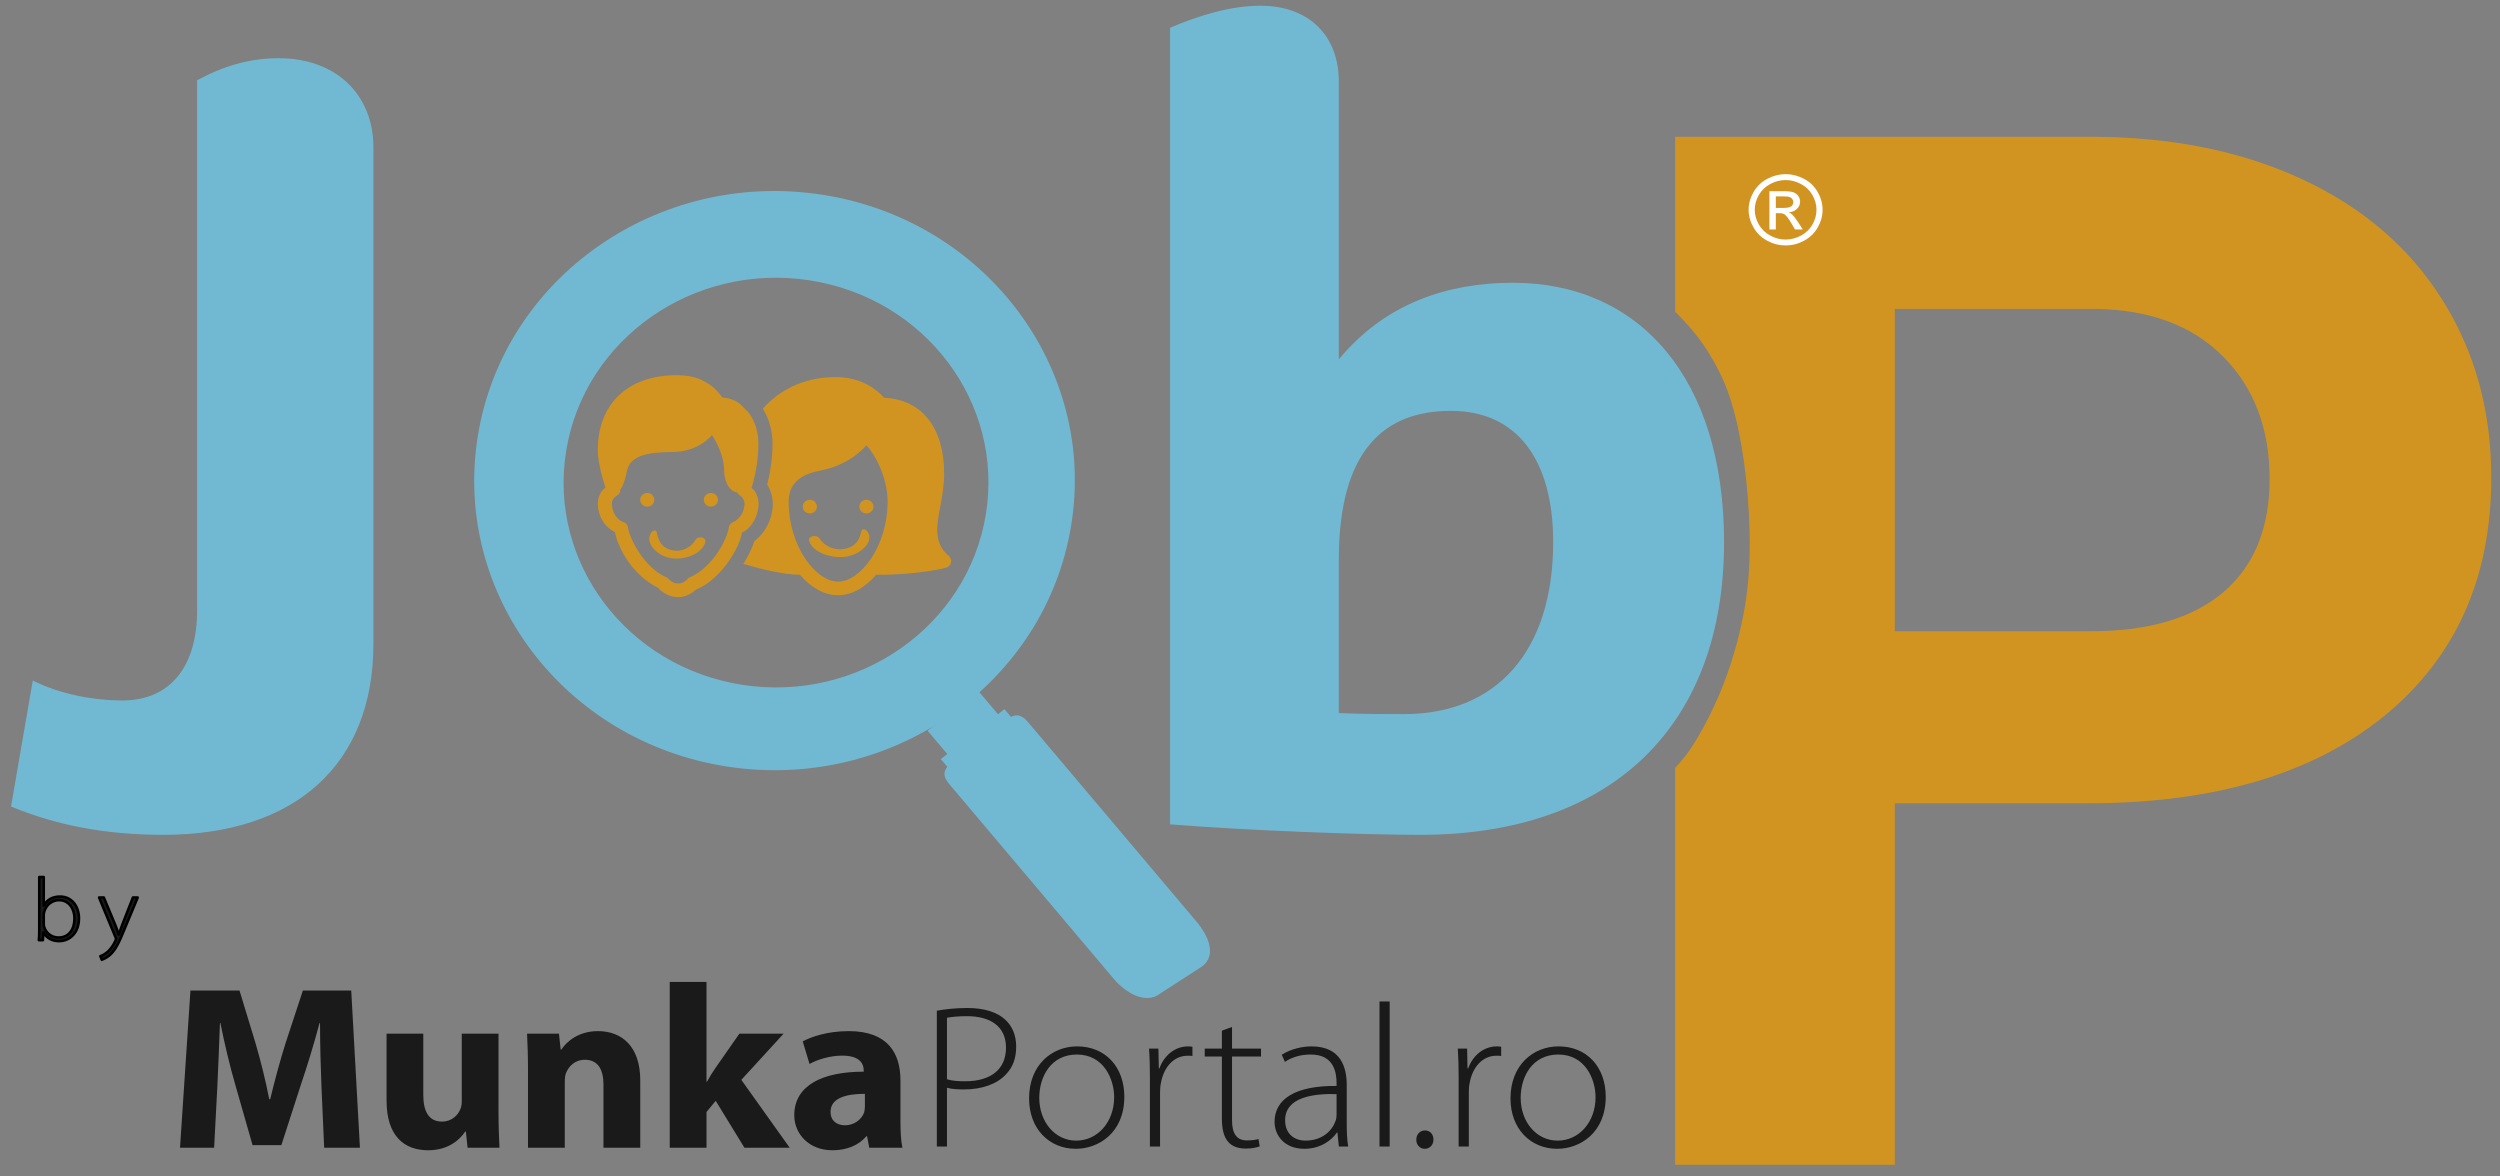 <?xml version="1.0" encoding="UTF-8" standalone="no"?> <svg xmlns="http://www.w3.org/2000/svg" xmlns:xlink="http://www.w3.org/1999/xlink" xmlns:serif="http://www.serif.com/" width="100%" height="100%" viewBox="0 0 85 40" version="1.1" xml:space="preserve" style="fill-rule:evenodd;clip-rule:evenodd;stroke-linejoin:round;stroke-miterlimit:1.414;"><rect x="0" y="0" width="85" height="40" fill="#808080" stroke="none"/><path d="M1.336,31.626c0,0.109 -0.003,0.236 -0.013,0.339l0.135,0l0.012,-0.26l0.007,0c0.119,0.195 0.294,0.292 0.538,0.292c0.328,0 0.669,-0.256 0.669,-0.771c0,-0.435 -0.263,-0.742 -0.641,-0.742c-0.266,0 -0.451,0.117 -0.55,0.304l-0.007,0l0,-0.968l-0.15,0l0,1.806Zm0.15,-0.509c0,-0.052 0.009,-0.091 0.019,-0.126c0.072,-0.242 0.282,-0.387 0.5,-0.387c0.341,0 0.528,0.293 0.528,0.624c0,0.377 -0.196,0.649 -0.54,0.649c-0.235,0 -0.428,-0.145 -0.494,-0.365c-0.01,-0.037 -0.013,-0.073 -0.013,-0.106l0,-0.289Zm1.884,-0.601l0.556,1.342c0.013,0.031 0.02,0.052 0.02,0.063c0,0.016 -0.007,0.034 -0.02,0.065c-0.075,0.171 -0.175,0.291 -0.25,0.364c-0.09,0.082 -0.187,0.133 -0.262,0.16l0.047,0.121c0.034,-0.013 0.143,-0.055 0.262,-0.151c0.197,-0.166 0.326,-0.435 0.507,-0.884l0.45,-1.08l-0.159,0l-0.367,0.938c-0.046,0.118 -0.083,0.233 -0.115,0.32l-0.006,0c-0.028,-0.09 -0.069,-0.207 -0.109,-0.31l-0.395,-0.948l-0.159,0Z" style="fill:#1b1a1b;fill-rule:nonzero;stroke:#000;stroke-width:0.09px;"></path><path d="M31.852,38.983l0.345,0l0,-1.999c0.173,0.049 0.367,0.056 0.59,0.056c0.598,0 1.115,-0.18 1.424,-0.521c0.224,-0.235 0.339,-0.534 0.339,-0.936c0,-0.388 -0.137,-0.701 -0.374,-0.916c-0.267,-0.249 -0.705,-0.395 -1.281,-0.395c-0.41,0 -0.762,0.041 -1.043,0.091l0,4.62Zm0.345,-4.378c0.13,-0.028 0.367,-0.055 0.684,-0.055c0.769,0 1.323,0.332 1.323,1.068c0,0.742 -0.517,1.145 -1.388,1.145c-0.238,0 -0.454,-0.014 -0.619,-0.069l0,-2.089Zm4.382,4.454c0.763,0 1.648,-0.534 1.648,-1.769c0,-1.02 -0.649,-1.713 -1.605,-1.713c-0.856,0 -1.633,0.631 -1.633,1.769c0,1.04 0.69,1.713 1.583,1.713l0.007,0Zm0.007,-0.278c-0.705,0 -1.251,-0.624 -1.251,-1.456c0,-0.716 0.395,-1.471 1.279,-1.471c0.915,0 1.267,0.84 1.267,1.45c0,0.853 -0.569,1.477 -1.287,1.477l-0.008,0Zm2.511,0.202l0.345,0l0,-1.839c0,-0.111 0.007,-0.222 0.029,-0.319c0.094,-0.534 0.431,-0.93 0.907,-0.93c0.065,0 0.114,0 0.165,0.007l0,-0.312c-0.043,-0.007 -0.093,-0.013 -0.144,-0.013c-0.468,0 -0.827,0.325 -0.979,0.749l-0.02,0l-0.015,-0.673l-0.317,0c0.022,0.325 0.029,0.666 0.029,0.999l0,2.331Zm2.447,-3.941l0,0.611l-0.583,0l0,0.27l0.583,0l0,2.102c0,0.341 0.057,0.625 0.215,0.798c0.13,0.153 0.339,0.229 0.59,0.229c0.209,0 0.367,-0.034 0.482,-0.076l-0.043,-0.25c-0.086,0.028 -0.216,0.048 -0.395,0.048c-0.367,0 -0.504,-0.263 -0.504,-0.686l0,-2.165l0.986,0l0,-0.27l-0.986,0l0,-0.735l-0.345,0.124Zm4.245,1.846c0,-0.59 -0.195,-1.311 -1.195,-1.311c-0.31,0 -0.698,0.083 -1.014,0.284l0.107,0.243c0.252,-0.174 0.568,-0.25 0.87,-0.25c0.821,-0.007 0.886,0.652 0.886,0.978l0,0.09c-1.41,-0.014 -2.108,0.451 -2.108,1.221c0,0.444 0.317,0.916 1.015,0.916c0.554,0 0.935,-0.299 1.107,-0.555l0.015,0l0.05,0.479l0.316,0c-0.042,-0.257 -0.049,-0.527 -0.049,-0.791l0,-1.304Zm-0.346,1.026c0,0.056 -0.008,0.132 -0.036,0.201c-0.115,0.327 -0.446,0.666 -1.022,0.666c-0.359,0 -0.691,-0.214 -0.691,-0.693c0,-0.798 0.993,-0.91 1.749,-0.888l0,0.714Zm1.46,1.069l0.346,0l0,-4.933l-0.346,0l0,4.933Zm1.54,0.076c0.18,0 0.295,-0.145 0.295,-0.312c0,-0.18 -0.115,-0.312 -0.288,-0.312c-0.172,0 -0.295,0.132 -0.295,0.312c-0.007,0.167 0.115,0.312 0.281,0.312l0.007,0Zm1.151,-0.076l0.346,0l0,-1.839c0,-0.111 0.007,-0.222 0.028,-0.319c0.093,-0.534 0.432,-0.93 0.907,-0.93c0.064,0 0.115,0 0.165,0.007l0,-0.312c-0.042,-0.007 -0.093,-0.013 -0.143,-0.013c-0.468,0 -0.828,0.325 -0.979,0.749l-0.022,0l-0.014,-0.673l-0.316,0c0.021,0.325 0.028,0.666 0.028,0.999l0,2.331Zm3.353,0.076c0.763,0 1.648,-0.534 1.648,-1.769c0,-1.02 -0.648,-1.713 -1.605,-1.713c-0.856,0 -1.633,0.631 -1.633,1.769c0,1.04 0.691,1.713 1.583,1.713l0.007,0Zm0.008,-0.278c-0.706,0 -1.252,-0.624 -1.252,-1.456c0,-0.716 0.395,-1.471 1.28,-1.471c0.914,0 1.266,0.84 1.266,1.45c0,0.853 -0.568,1.477 -1.287,1.477l-0.007,0Z" style="fill:#1b1a1b;fill-rule:nonzero;"></path><path d="M11.022,39.023l1.216,0l-0.296,-5.345l-1.644,0l-0.584,1.776c-0.189,0.595 -0.379,1.301 -0.527,1.919l-0.033,0c-0.122,-0.627 -0.287,-1.293 -0.468,-1.911l-0.543,-1.784l-1.668,0l-0.355,5.345l1.16,0l0.107,-2.031c0.032,-0.666 0.065,-1.49 0.091,-2.211l0.015,0c0.14,0.704 0.321,1.458 0.502,2.085l0.592,2.069l0.979,0l0.674,-2.086c0.214,-0.626 0.444,-1.387 0.625,-2.068l0.016,0c0,0.784 0.025,1.553 0.05,2.195l0.091,2.047Zm5.927,-3.878l-1.249,0l0,2.307c0,0.103 -0.017,0.19 -0.05,0.262c-0.074,0.19 -0.279,0.42 -0.624,0.42c-0.444,0 -0.634,-0.341 -0.634,-0.904l0,-2.085l-1.249,0l0,2.276c0,1.196 0.591,1.688 1.414,1.688c0.723,0 1.102,-0.397 1.258,-0.634l0.025,0l0.057,0.548l1.085,0c-0.016,-0.326 -0.033,-0.738 -0.033,-1.246l0,-2.632Zm1.003,3.878l1.251,0l0,-2.237c0,-0.111 0.008,-0.222 0.041,-0.302c0.09,-0.221 0.295,-0.452 0.641,-0.452c0.452,0 0.633,0.342 0.633,0.841l0,2.15l1.251,0l0,-2.293c0,-1.142 -0.617,-1.672 -1.439,-1.672c-0.675,0 -1.078,0.372 -1.242,0.626l-0.025,0l-0.058,-0.539l-1.085,0c0.017,0.349 0.032,0.753 0.032,1.236l0,2.642Zm6.069,-5.638l-1.25,0l0,5.638l1.25,0l0,-1.215l0.313,-0.38l0.977,1.595l1.539,0l-1.645,-2.308l1.438,-1.57l-1.504,0l-0.813,1.165c-0.1,0.143 -0.198,0.302 -0.288,0.468l-0.017,0l0,-3.393Zm6.594,3.345c0,-0.911 -0.419,-1.672 -1.759,-1.672c-0.732,0 -1.282,0.198 -1.563,0.349l0.231,0.768c0.263,-0.15 0.699,-0.284 1.109,-0.284c0.617,0 0.733,0.292 0.733,0.498l0,0.048c-1.423,0 -2.361,0.476 -2.361,1.483c0,0.618 0.486,1.189 1.299,1.189c0.478,0 0.889,-0.166 1.151,-0.475l0.026,0l0.074,0.389l1.127,0c-0.05,-0.215 -0.067,-0.572 -0.067,-0.937l0,-1.356Zm-1.208,0.88c0,0.072 -0.009,0.143 -0.024,0.207c-0.083,0.245 -0.346,0.443 -0.65,0.443c-0.28,0 -0.494,-0.15 -0.494,-0.459c0,-0.46 0.51,-0.611 1.168,-0.611l0,0.42Z" style="fill:#1b1a1b;fill-rule:nonzero;"></path><path d="M64.423,27.313l0,12.288l-7.467,0l0,-13.496c0.282,-0.29 0.485,-0.565 0.73,-0.973c0.291,-0.483 0.639,-1.15 0.94,-1.94c0.303,-0.791 0.555,-1.703 0.7,-2.566c0.143,-0.862 0.178,-1.674 0.161,-2.504c-0.018,-0.83 -0.087,-1.678 -0.194,-2.443c-0.108,-0.764 -0.254,-1.444 -0.422,-1.991c-0.167,-0.548 -0.358,-0.964 -0.59,-1.378c-0.232,-0.415 -0.506,-0.827 -0.933,-1.301c-0.121,-0.135 -0.253,-0.273 -0.392,-0.411l0,-5.947l14.136,0c2.719,0 5.114,0.484 7.18,1.443c2.064,0.959 3.653,2.326 4.765,4.096c1.114,1.77 1.666,3.785 1.666,6.046c0,3.424 -1.215,6.128 -3.645,8.111c-2.429,1.974 -5.794,2.966 -10.093,2.966l-6.542,0Zm0,-5.85l6.669,0c1.971,0 3.475,-0.45 4.521,-1.344c1.035,-0.893 1.554,-2.171 1.554,-3.834c0,-1.712 -0.527,-3.097 -1.571,-4.153c-1.046,-1.058 -2.491,-1.598 -4.334,-1.631l-6.839,0l0,10.962Z" style="fill:#d29420;fill-rule:nonzero;"></path><path d="M6.702,20.748l0,-18.019c0.925,-0.5 1.814,-0.75 2.775,-0.75c1.961,0 3.219,1.248 3.219,3.033l0,16.878c0,4.103 -2.664,6.494 -7.14,6.494c-1.963,0 -3.627,-0.321 -5.181,-0.963l0.74,-4.282c0.924,0.463 2.072,0.678 3.033,0.678c1.666,0 2.554,-1.178 2.554,-3.069Zm44.737,-11.134c-2.183,0 -4.329,0.678 -5.92,2.606l0,-9.456c0,-1.499 -0.963,-2.569 -2.665,-2.569c-0.998,0 -2.071,0.321 -3.071,0.749l0,27.083c2.664,0.214 6.587,0.357 8.511,0.357c6.476,0 10.324,-3.675 10.324,-9.955c0,-5.532 -2.849,-8.815 -7.179,-8.815Zm-3.7,14.666c-0.629,0 -1.369,0 -2.22,-0.035l0,-5.21c0,-3.782 1.591,-5.066 3.811,-5.066c2.258,0 3.478,1.676 3.478,4.46c0,3.71 -1.923,5.851 -5.069,5.851Z" style="fill:#71b9d3;fill-rule:nonzero;"></path><path d="M60.712,5.92c0.21,0 0.417,0.053 0.618,0.157c0.201,0.104 0.357,0.254 0.469,0.449c0.113,0.194 0.169,0.397 0.169,0.607c0,0.209 -0.055,0.41 -0.167,0.603c-0.109,0.194 -0.264,0.342 -0.464,0.449c-0.2,0.108 -0.407,0.16 -0.625,0.16c-0.218,0 -0.426,-0.052 -0.626,-0.16c-0.199,-0.107 -0.355,-0.255 -0.465,-0.449c-0.112,-0.193 -0.168,-0.394 -0.168,-0.603c0,-0.21 0.057,-0.413 0.169,-0.607c0.114,-0.195 0.271,-0.345 0.471,-0.449c0.202,-0.104 0.408,-0.157 0.619,-0.157Zm0,0.202c-0.177,0 -0.35,0.043 -0.516,0.131c-0.167,0.087 -0.299,0.212 -0.393,0.373c-0.094,0.163 -0.141,0.332 -0.141,0.507c0,0.175 0.046,0.342 0.14,0.503c0.092,0.16 0.222,0.285 0.388,0.374c0.166,0.089 0.34,0.135 0.522,0.135c0.181,0 0.355,-0.046 0.521,-0.135c0.166,-0.089 0.296,-0.214 0.389,-0.374c0.092,-0.161 0.138,-0.328 0.138,-0.503c0,-0.175 -0.047,-0.344 -0.141,-0.507c-0.095,-0.161 -0.224,-0.286 -0.393,-0.373c-0.168,-0.088 -0.339,-0.131 -0.514,-0.131Zm-0.552,1.68l0,-1.302l0.465,0c0.159,0 0.274,0.012 0.345,0.036c0.071,0.024 0.128,0.066 0.171,0.126c0.041,0.059 0.063,0.124 0.063,0.19c0,0.095 -0.035,0.18 -0.107,0.249c-0.07,0.071 -0.164,0.111 -0.282,0.119c0.049,0.019 0.088,0.042 0.116,0.069c0.054,0.052 0.121,0.137 0.2,0.259l0.165,0.254l-0.266,0l-0.12,-0.205c-0.095,-0.162 -0.171,-0.262 -0.229,-0.303c-0.039,-0.029 -0.098,-0.045 -0.174,-0.045l-0.129,0l0,0.553l-0.218,0Zm0.218,-0.733l0.265,0c0.126,0 0.214,-0.019 0.26,-0.055c0.045,-0.035 0.069,-0.084 0.069,-0.143c0,-0.039 -0.012,-0.074 -0.034,-0.103c-0.022,-0.03 -0.052,-0.054 -0.092,-0.068c-0.04,-0.015 -0.113,-0.023 -0.22,-0.023l-0.248,0l0,0.392Z" style="fill:#fefefe;fill-rule:nonzero;"></path><path d="M34.003,24.368l-1.723,1.354l-0.742,-0.878l1.723,-1.354l0.742,0.878Z" style="fill:#71b9d3;fill-rule:nonzero;"></path><path d="M34.562,24.599l-2.162,1.698l-0.412,-0.487l2.163,-1.698l0.411,0.487Z" style="fill:#71b9d3;fill-rule:nonzero;"></path><path d="M40.67,31.322c0.414,0.489 0.704,1.143 0.211,1.529l-1.43,0.926c-0.493,0.388 -1.174,-0.012 -1.587,-0.501l-5.598,-6.628c-0.412,-0.49 0.078,-0.696 0.572,-1.082l0.893,-0.703c0.493,-0.386 0.802,-0.809 1.215,-0.319l5.724,6.778Z" style="fill:#71b9d3;fill-rule:nonzero;"></path><path d="M27.937,6.618c5.568,0.854 9.365,5.899 8.479,11.268c-0.885,5.37 -6.117,9.031 -11.685,8.178c-5.568,-0.854 -9.365,-5.898 -8.48,-11.269c0.885,-5.369 6.116,-9.03 11.686,-8.177Zm-0.418,2.912c3.939,0.603 6.624,4.172 5.998,7.971c-0.625,3.798 -4.326,6.388 -8.266,5.785c-3.939,-0.604 -6.625,-4.173 -5.999,-7.971c0.626,-3.799 4.327,-6.389 8.267,-5.785Z" style="fill:#71b9d3;"></path><path id="Couple_x0020_Man_x0020_Woman-595b40b85ba036ed117dcdf0.svg" d="M23.006,12.757c-1.652,0 -2.681,0.969 -2.681,2.549l0,0.036c0,0.183 0.046,0.426 0.105,0.689c0.047,0.207 0.106,0.387 0.157,0.55c-0.044,0.04 -0.084,0.054 -0.127,0.116c-0.089,0.129 -0.155,0.318 -0.128,0.535c0.069,0.567 0.417,0.777 0.578,0.863c0.055,0.288 0.196,0.625 0.436,0.977c0.248,0.361 0.596,0.697 1.014,0.906c0.005,0.002 0.011,0.004 0.016,0.007c0.162,0.186 0.408,0.318 0.683,0.318c0.237,0 0.441,-0.109 0.6,-0.253c0.472,-0.197 0.846,-0.579 1.119,-0.97c0.245,-0.351 0.395,-0.689 0.451,-0.978c0.063,-0.032 0.101,-0.035 0.195,-0.123c0.157,-0.145 0.317,-0.388 0.361,-0.739c0.026,-0.212 -0.032,-0.398 -0.113,-0.529c-0.038,-0.062 -0.078,-0.082 -0.12,-0.123c0.115,-0.371 0.233,-0.909 0.233,-1.507c0,-0.295 -0.069,-0.658 -0.278,-0.978c-0.056,-0.085 -0.13,-0.161 -0.21,-0.231c-0.162,-0.199 -0.397,-0.333 -0.736,-0.355c-0.072,-0.101 -0.199,-0.274 -0.414,-0.428c-0.016,-0.011 -0.035,-0.023 -0.052,-0.036c-0.009,-0.006 -0.021,-0.008 -0.03,-0.014c-0.208,-0.142 -0.495,-0.257 -0.886,-0.275c-0.058,-0.005 -0.111,-0.007 -0.173,-0.007Zm5.4,0.064c-1.129,0 -1.956,0.491 -2.47,1.073c0.221,0.353 0.33,0.777 0.33,1.187c0,0.552 -0.095,1.054 -0.181,1.391c0.149,0.241 0.216,0.528 0.181,0.818c-0.071,0.574 -0.372,0.918 -0.616,1.108c-0.077,0.233 -0.205,0.505 -0.376,0.775c0.478,0.142 1.328,0.367 1.923,0.37c0.369,0.43 0.826,0.694 1.299,0.694c0.475,0 0.929,-0.269 1.299,-0.702c0.011,0.002 0.02,0.008 0.031,0.008c1.426,0 2.298,-0.229 2.336,-0.239c0.084,-0.023 0.153,-0.091 0.172,-0.174c0.02,-0.083 -0.009,-0.169 -0.075,-0.225c-0.524,-0.45 -0.418,-1.007 -0.285,-1.716c0.064,-0.343 0.127,-0.701 0.127,-1.079c0,-1.573 -0.761,-2.53 -2.042,-2.586c-0.189,-0.218 -0.713,-0.703 -1.653,-0.703Zm-4.198,1.971c0.16,0.247 0.413,0.716 0.413,1.216c0.003,0.257 0.105,0.67 0.443,0.739c0.02,0.042 0.056,0.079 0.098,0.102c0.014,0.007 0.062,0.045 0.097,0.101c0.035,0.056 0.066,0.124 0.052,0.232c-0.029,0.244 -0.135,0.38 -0.224,0.463c-0.09,0.083 -0.151,0.102 -0.151,0.102c-0.087,0.031 -0.149,0.107 -0.158,0.196c-0.017,0.157 -0.159,0.534 -0.398,0.875c-0.238,0.342 -0.573,0.662 -0.915,0.805c-0.035,0.014 -0.067,0.036 -0.091,0.064c-0.078,0.093 -0.185,0.152 -0.315,0.152c-0.131,0 -0.245,-0.059 -0.323,-0.152c-0.024,-0.028 -0.056,-0.05 -0.091,-0.064c-0.339,-0.143 -0.659,-0.464 -0.893,-0.805c-0.234,-0.34 -0.381,-0.716 -0.399,-0.875c-0.008,-0.089 -0.07,-0.165 -0.158,-0.196c0,0 -0.33,-0.081 -0.389,-0.565c-0.014,-0.103 0.013,-0.169 0.052,-0.225c0.039,-0.055 0.096,-0.094 0.12,-0.108c0.07,-0.043 0.113,-0.117 0.113,-0.197c0,-0.002 0,-0.004 0,-0.007c0.129,-0.175 0.188,-0.459 0.225,-0.637c0.104,-0.497 0.671,-0.637 1.487,-0.637c0.769,0 1.201,-0.346 1.405,-0.579Zm5.25,0.348c0.249,0.257 0.721,1.045 0.721,1.919c0,1.505 -0.92,2.716 -1.683,2.716c-0.762,0 -1.683,-1.211 -1.683,-2.716c0,-0.566 0.338,-0.9 0.978,-1.037c0.144,-0.03 0.297,-0.066 0.435,-0.107c0.631,-0.192 1.026,-0.541 1.232,-0.775Zm-7.45,1.621c-0.134,0 -0.241,0.104 -0.241,0.232c0,0.129 0.107,0.232 0.241,0.232c0.132,0 0.239,-0.103 0.239,-0.232c0,-0.128 -0.107,-0.232 -0.239,-0.232Zm2.162,0c-0.132,0 -0.24,0.104 -0.24,0.232c0,0.129 0.108,0.232 0.24,0.232c0.133,0 0.241,-0.103 0.241,-0.232c0,-0.128 -0.108,-0.232 -0.241,-0.232Zm3.365,0.232c-0.133,0 -0.241,0.104 -0.241,0.232c0,0.129 0.108,0.232 0.241,0.232c0.133,0 0.24,-0.103 0.24,-0.232c0,-0.128 -0.107,-0.232 -0.24,-0.232Zm1.923,0c-0.134,0 -0.24,0.104 -0.24,0.232c0,0.129 0.106,0.232 0.24,0.232c0.132,0 0.24,-0.103 0.24,-0.232c0,-0.128 -0.108,-0.232 -0.24,-0.232Z" style="fill:#d29420;"></path><path d="M22.739,18.962c0.508,0.118 1.147,-0.133 1.242,-0.536c0.039,-0.166 -0.25,-0.222 -0.335,-0.069c-0.14,0.254 -0.502,0.456 -0.879,0.327c-0.332,-0.114 -0.39,-0.37 -0.446,-0.607c-0.012,-0.052 -0.106,-0.049 -0.14,-0.013c-0.308,0.329 0.111,0.795 0.558,0.898Z" style="fill:#d29420;fill-rule:nonzero;"></path><path d="M28.846,18.911c-0.548,0.116 -1.235,-0.131 -1.337,-0.53c-0.041,-0.164 0.27,-0.219 0.36,-0.068c0.151,0.251 0.541,0.45 0.947,0.323c0.357,-0.113 0.42,-0.366 0.479,-0.6c0.014,-0.051 0.114,-0.049 0.151,-0.013c0.332,0.325 -0.119,0.786 -0.6,0.888Z" style="fill:#d29420;fill-rule:nonzero;"></path></svg> 